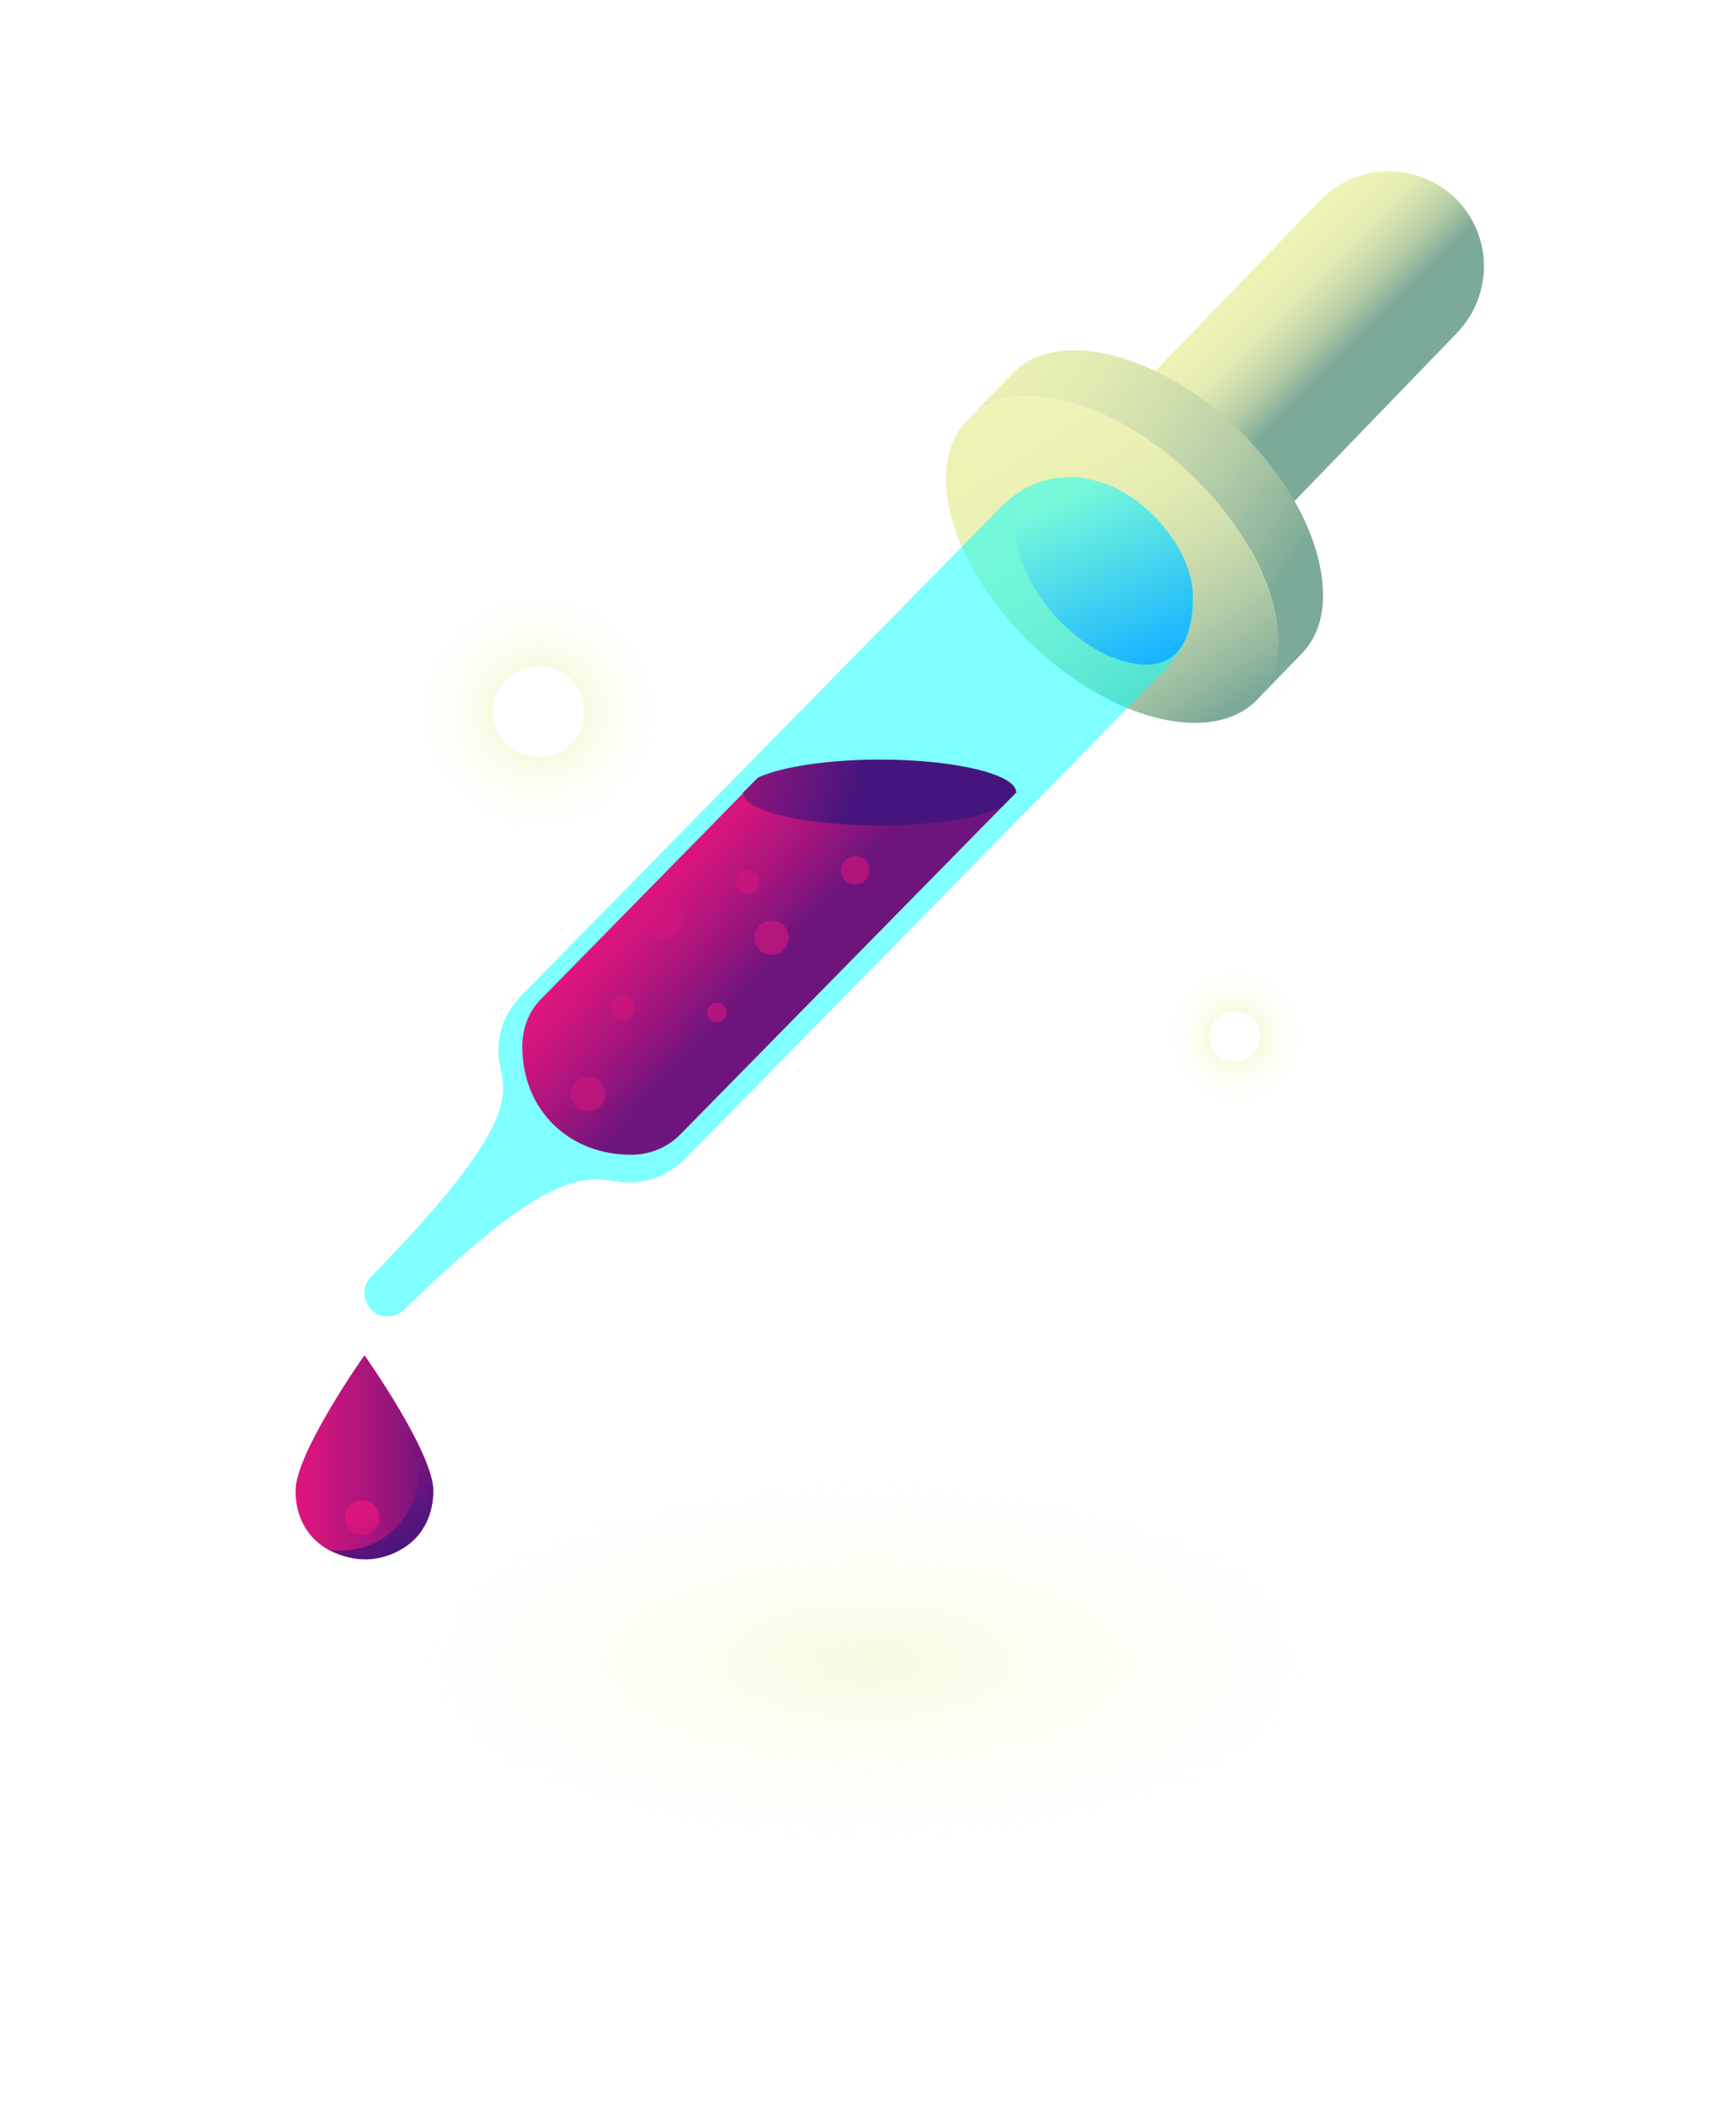 <svg xmlns="http://www.w3.org/2000/svg" x="0px" y="0px" viewBox="0 0 232 281.3">
<style type="text/css">
	.st0{opacity:0.4;fill:url(#SVGID_1_);}
	.st1{opacity:0.4;fill:url(#SVGID_2_);}
	.st2{opacity:0.4;fill:url(#SVGID_3_);}
	.st3{opacity:0.4;fill:url(#SVGID_4_);}
	.st4{opacity:0.4;fill:url(#SVGID_5_);}
	.st5{opacity:0.4;fill:url(#SVGID_6_);}
	.st6{opacity:0.4;fill:url(#SVGID_7_);}
	.st7{opacity:0.4;fill:url(#SVGID_8_);}
	.st8{opacity:0.4;fill:url(#SVGID_9_);}
	.st9{opacity:0.4;fill:url(#SVGID_10_);}
	.st10{opacity:0.4;fill:url(#SVGID_11_);}
	.st11{opacity:0.4;fill:url(#SVGID_12_);}
	.st12{opacity:0.4;fill:url(#SVGID_13_);}
	.st13{opacity:0.4;fill:url(#SVGID_14_);}
	.st14{opacity:0.4;fill:url(#SVGID_15_);}
	.st15{enable-background:new;}
	.st16{fill:url(#SVGID_16_);}
	.st17{fill:url(#SVGID_17_);}
	.st18{fill:url(#SVGID_18_);}
	.st19{fill:#EEF2B5;}
	.st20{fill:url(#SVGID_19_);}
	.st21{fill:url(#SVGID_20_);}
	.st22{fill:url(#SVGID_21_);}
	.st23{opacity:0.23;fill:url(#SVGID_22_);}
	.st24{fill:url(#SVGID_23_);}
	.st25{fill:url(#SVGID_24_);}
	.st26{fill:url(#SVGID_25_);}
	.st27{fill:url(#SVGID_26_);}
	.st28{fill:url(#SVGID_27_);}
	.st29{fill:url(#SVGID_28_);}
	.st30{opacity:0.23;fill:url(#SVGID_29_);}
	.st31{fill:url(#SVGID_30_);}
	.st32{fill:url(#SVGID_31_);}
	.st33{fill:url(#SVGID_32_);}
	.st34{fill:url(#SVGID_33_);}
	.st35{fill:url(#SVGID_34_);}
	.st36{fill:url(#SVGID_35_);}
	.st37{fill:url(#SVGID_36_);}
	.st38{fill:#FFF;}
	.st39{fill:url(#SVGID_37_);}
	.st40{fill:url(#SVGID_38_);}
	.st41{fill:#D8D8D8;}
	.st42{fill:url(#SVGID_39_);}
	.st43{fill:url(#SVGID_40_);}
	.st44{fill:url(#SVGID_41_);}
	.st45{fill:url(#SVGID_42_);}
	.st46{fill:url(#SVGID_43_);}
	.st47{fill:url(#SVGID_44_);}
	.st48{fill:url(#SVGID_45_);}
	.st49{fill:url(#SVGID_46_);}
	.st50{fill:url(#SVGID_47_);}
	.st51{fill:url(#SVGID_48_);}
	.st52{fill:url(#SVGID_49_);}
	.st53{fill:url(#SVGID_50_);}
	.st54{fill:none;}
	.st55{fill:url(#SVGID_51_);}
	.st56{fill:url(#SVGID_52_);}
	.st57{fill:url(#SVGID_53_);}
	.st58{fill:url(#SVGID_54_);}
	.st59{fill:url(#SVGID_55_);}
	.st60{fill:url(#SVGID_56_);}
	.st61{fill:url(#SVGID_57_);}
	.st62{fill:url(#SVGID_58_);}
	.st63{fill:url(#SVGID_59_);}
	.st64{fill:url(#SVGID_60_);}
	.st65{fill:url(#SVGID_61_);}
	.st66{fill:url(#SVGID_62_);}
	.st67{fill:url(#SVGID_63_);}
	.st68{fill:url(#SVGID_64_);}
	.st69{fill:url(#SVGID_65_);}
	.st70{fill:url(#SVGID_66_);}
	.st71{fill:url(#SVGID_67_);}
	.st72{fill:url(#SVGID_68_);}
	.st73{fill:url(#SVGID_69_);}
	.st74{fill:url(#SVGID_70_);}
	.st75{fill:url(#SVGID_71_);}
	.st76{fill:url(#SVGID_72_);}
	.st77{fill:url(#SVGID_73_);}
	.st78{fill:url(#SVGID_74_);}
	.st79{opacity:0.5;}
	.st80{fill:url(#SVGID_75_);}
	.st81{fill:url(#SVGID_76_);}
	.st82{fill:url(#SVGID_77_);}
	.st83{fill:url(#SVGID_78_);}
	.st84{fill:url(#SVGID_79_);}
	.st85{fill:url(#SVGID_80_);}
	.st86{fill:url(#SVGID_81_);}
	.st87{fill:url(#SVGID_82_);}
	.st88{fill:url(#SVGID_83_);}
	.st89{fill:url(#SVGID_84_);}
	.st90{fill:none;stroke:#FFF;stroke-width:2;stroke-miterlimit:10;}
	.st91{fill:url(#SVGID_85_);}
	.st92{fill:url(#SVGID_86_);}
	.st93{fill:#FFDD00;}
	.st94{fill:url(#SVGID_87_);}
	.st95{fill:url(#SVGID_88_);}
	.st96{fill:url(#SVGID_89_);}
	.st97{fill:url(#SVGID_90_);}
	.st98{fill:#F6AF17;}
	.st99{fill:url(#SVGID_91_);}
	.st100{fill:#F1F1F3;}
	.st101{fill:url(#SVGID_92_);}
	.st102{fill:url(#SVGID_93_);}
	.st103{fill:url(#SVGID_94_);}
	.st104{fill:url(#SVGID_95_);}
	.st105{fill:url(#SVGID_96_);}
	.st106{fill:url(#SVGID_97_);}
	.st107{fill:url(#SVGID_98_);}
	.st108{fill:url(#SVGID_99_);}
	.st109{fill:url(#SVGID_100_);}
	.st110{fill:url(#SVGID_101_);}
	.st111{fill:url(#SVGID_102_);}
	.st112{fill:url(#SVGID_103_);}
	.st113{fill:url(#SVGID_104_);}
	.st114{fill:url(#SVGID_105_);}
	.st115{fill:url(#SVGID_106_);}
	.st116{fill:url(#SVGID_107_);}
	.st117{fill:url(#SVGID_108_);}
	.st118{fill:url(#SVGID_109_);}
	.st119{fill:url(#SVGID_110_);}
	.st120{fill:url(#SVGID_111_);}
	.st121{fill:#61A01D;}
	.st122{fill:url(#SVGID_112_);}
	.st123{clip-path:url(#SVGID_114_);enable-background:new;}
	.st124{fill:#477513;}
	.st125{fill:#4A7913;}
	.st126{fill:url(#SVGID_115_);}
	.st127{clip-path:url(#SVGID_117_);enable-background:new;}
	.st128{fill:#73BD1E;}
	.st129{fill:url(#SVGID_118_);}
	.st130{clip-path:url(#SVGID_120_);enable-background:new;}
	.st131{fill:url(#SVGID_121_);}
	.st132{fill:url(#SVGID_122_);}
	.st133{fill:url(#SVGID_123_);}
	.st134{fill:url(#SVGID_124_);}
	.st135{fill:url(#SVGID_125_);}
	.st136{clip-path:url(#SVGID_127_);enable-background:new;}
	.st137{fill:#457112;}
	.st138{fill:#436E11;}
	.st139{fill:#3E6510;}
	.st140{fill:url(#SVGID_128_);}
	.st141{fill:url(#SVGID_129_);}
	.st142{clip-path:url(#SVGID_131_);enable-background:new;}
	.st143{fill:url(#SVGID_132_);}
	.st144{clip-path:url(#SVGID_134_);enable-background:new;}
	.st145{fill:url(#SVGID_135_);}
	.st146{fill:url(#SVGID_136_);}
	.st147{fill:url(#SVGID_137_);}
	.st148{fill:url(#SVGID_138_);}
	.st149{fill:url(#SVGID_139_);}
	.st150{fill:url(#SVGID_140_);}
	.st151{fill:url(#SVGID_141_);}
	.st152{fill:url(#SVGID_142_);}
	.st153{opacity:0.1;fill:#F1F1F3;}
	.st154{fill:url(#SVGID_143_);}
	.st155{fill:url(#SVGID_144_);}
	.st156{fill:url(#SVGID_145_);}
	.st157{fill:url(#SVGID_146_);}
	.st158{fill:url(#SVGID_147_);}
	.st159{fill:url(#SVGID_148_);}
	.st160{fill:url(#SVGID_149_);}
	.st161{fill:url(#SVGID_150_);}
	.st162{fill:url(#SVGID_151_);}
	.st163{fill:url(#SVGID_152_);}
	.st164{fill:url(#SVGID_153_);}
	.st165{fill:url(#SVGID_154_);}
	.st166{fill:url(#SVGID_155_);}
	.st167{fill:url(#SVGID_156_);}
	.st168{fill:url(#SVGID_157_);}
	.st169{fill:url(#SVGID_158_);}
	.st170{fill:url(#SVGID_159_);}
	.st171{fill:url(#SVGID_160_);}
	.st172{fill:url(#SVGID_161_);}
	.st173{fill:url(#SVGID_162_);}
	.st174{fill:url(#SVGID_163_);}
	.st175{fill:url(#SVGID_164_);}
	.st176{opacity:0.5;fill:#00FFFF;}
	.st177{fill:url(#SVGID_165_);}
	.st178{fill:url(#SVGID_166_);}
	.st179{fill:url(#SVGID_167_);}
	.st180{fill:url(#SVGID_168_);}
	.st181{fill:url(#SVGID_169_);}
	.st182{fill:url(#SVGID_170_);}
	.st183{fill:url(#SVGID_171_);}
	.st184{fill:url(#SVGID_172_);}
	.st185{fill:url(#SVGID_173_);}
	.st186{fill:url(#SVGID_174_);}
	.st187{fill:url(#SVGID_175_);}
	.st188{fill:url(#SVGID_176_);}
	.st189{fill:url(#SVGID_177_);}
	.st190{fill:url(#SVGID_178_);}
	.st191{fill:#EB8FF9;}
	.st192{fill:url(#SVGID_179_);}
	.st193{fill:url(#SVGID_180_);}
	.st194{fill:url(#SVGID_181_);}
	.st195{fill:url(#SVGID_182_);}
	.st196{fill:url(#SVGID_183_);}
	.st197{fill:url(#SVGID_184_);}
	.st198{fill:url(#SVGID_185_);}
	.st199{fill:url(#SVGID_186_);}
	.st200{opacity:0.2;fill:#FFF;}
	.st201{fill:url(#SVGID_187_);}
	.st202{fill:url(#SVGID_188_);}
	.st203{fill:url(#SVGID_189_);}
	.st204{fill:url(#SVGID_190_);}
	.st205{fill:url(#SVGID_191_);}
	.st206{fill:url(#SVGID_192_);}
	.st207{fill:url(#SVGID_193_);}
	.st208{fill:url(#SVGID_194_);}
	.st209{opacity:0.4;fill:#FFF;}
	.st210{fill:url(#SVGID_195_);}
	.st211{fill:url(#SVGID_196_);}
	.st212{fill:url(#SVGID_197_);}
	.st213{fill:url(#SVGID_198_);}
	.st214{fill:url(#SVGID_199_);}
	.st215{fill:url(#SVGID_200_);}
	.st216{fill:url(#SVGID_201_);}
	.st217{fill:url(#SVGID_202_);}
	.st218{fill:url(#SVGID_203_);}
	.st219{fill:url(#SVGID_204_);}
	.st220{fill:#00FFFF;}
	.st221{opacity:0.63;}
	.st222{fill:url(#SVGID_205_);}
	.st223{fill:url(#SVGID_206_);}
	.st224{fill:url(#SVGID_207_);}
	.st225{fill:url(#SVGID_208_);}
	.st226{fill:url(#SVGID_209_);}
	.st227{fill:url(#SVGID_210_);}
	.st228{fill:url(#SVGID_211_);}
	.st229{fill:url(#SVGID_212_);}
	.st230{fill:url(#SVGID_213_);}
	.st231{fill:url(#SVGID_214_);}
	.st232{fill:url(#SVGID_215_);}
	.st233{fill:url(#SVGID_216_);}
	.st234{opacity:0.5;fill:#5BBC6F;}
	.st235{opacity:0.5;fill:#EEF2B5;}
	.st236{opacity:0.68;fill:url(#SVGID_217_);}
	.st237{fill:url(#SVGID_218_);}
	.st238{opacity:0.54;fill:url(#SVGID_219_);}
	.st239{fill:url(#SVGID_220_);}
	.st240{fill:url(#SVGID_221_);}
	.st241{fill:url(#SVGID_222_);}
	.st242{fill:url(#SVGID_223_);}
	.st243{fill:url(#SVGID_224_);}
	.st244{fill:url(#SVGID_225_);}
	.st245{fill:url(#SVGID_226_);}
	.st246{fill:url(#SVGID_227_);}
	.st247{fill:url(#SVGID_228_);}
	.st248{fill:url(#SVGID_229_);}
	.st249{fill:url(#SVGID_230_);}
	.st250{fill:url(#SVGID_231_);}
	.st251{fill:url(#SVGID_232_);}
	.st252{fill:url(#SVGID_233_);}
	.st253{fill:url(#SVGID_234_);}
	.st254{fill:url(#SVGID_235_);}
	.st255{fill:url(#SVGID_236_);}
	.st256{fill:url(#SVGID_237_);}
	.st257{fill:url(#SVGID_238_);}
	.st258{fill:url(#SVGID_239_);}
	.st259{fill:url(#SVGID_240_);}
	.st260{fill:url(#SVGID_241_);}
	.st261{fill:url(#SVGID_242_);}
	.st262{fill:url(#SVGID_243_);}
	.st263{fill:url(#SVGID_244_);}
	.st264{fill:url(#SVGID_245_);}
	.st265{fill:url(#SVGID_246_);}
	.st266{fill:url(#SVGID_247_);}
	.st267{fill:url(#SVGID_248_);}
	.st268{fill:url(#SVGID_249_);}
	.st269{fill:url(#SVGID_250_);}
	.st270{fill:url(#SVGID_251_);}
	.st271{fill:url(#SVGID_252_);}
	.st272{fill:url(#SVGID_253_);}
	.st273{fill:url(#SVGID_254_);}
	.st274{fill:url(#SVGID_255_);}
	.st275{fill:url(#SVGID_256_);}
	.st276{fill:url(#SVGID_257_);}
	.st277{fill:url(#SVGID_258_);}
	.st278{fill:url(#SVGID_259_);}
	.st279{fill:url(#SVGID_260_);}
	.st280{fill:url(#SVGID_261_);}
	.st281{fill:url(#SVGID_262_);}
	.st282{fill:url(#SVGID_263_);}
	.st283{fill:url(#SVGID_264_);}
	.st284{fill:#0A8074;}
	.st285{fill:#232323;}
	.st286{fill:url(#SVGID_265_);}
	.st287{fill:url(#SVGID_266_);}
	.st288{fill:url(#SVGID_267_);}
	.st289{fill:url(#SVGID_268_);}
	.st290{fill:url(#SVGID_269_);}
	.st291{fill:url(#SVGID_270_);}
	.st292{fill:url(#SVGID_271_);}
	.st293{fill:url(#SVGID_272_);}
	.st294{fill:url(#SVGID_273_);}
	.st295{fill:url(#SVGID_274_);}
	.st296{fill:url(#SVGID_275_);}
	.st297{fill:url(#SVGID_276_);}
	.st298{fill:url(#SVGID_277_);}
	.st299{fill:#0D0D0D;}
	.st300{fill:url(#SVGID_278_);}
	.st301{fill:url(#SVGID_279_);}
	.st302{fill:url(#SVGID_280_);}
	.st303{fill:url(#SVGID_281_);}
	.st304{fill:url(#SVGID_282_);}
	.st305{fill:url(#SVGID_283_);}
	.st306{fill:url(#SVGID_284_);}
	.st307{fill:url(#SVGID_285_);}
	.st308{fill:url(#SVGID_286_);}
	.st309{fill:url(#SVGID_287_);}
	.st310{fill:url(#SVGID_288_);}
	.st311{fill:url(#SVGID_289_);}
	.st312{fill:url(#SVGID_290_);}
	.st313{fill:url(#SVGID_291_);}
	.st314{fill:url(#SVGID_292_);}
	.st315{fill:url(#SVGID_293_);}
	.st316{fill:url(#SVGID_294_);}
	.st317{fill:url(#SVGID_295_);}
	.st318{opacity:0.68;fill:url(#SVGID_296_);}
	.st319{fill:url(#SVGID_297_);}
	.st320{fill:url(#SVGID_298_);}
	.st321{fill:url(#SVGID_299_);}
	.st322{fill:url(#SVGID_300_);}
	.st323{fill:url(#SVGID_301_);}
	.st324{fill:url(#SVGID_302_);}
	.st325{fill:url(#SVGID_303_);}
	.st326{fill:url(#SVGID_304_);}
	.st327{fill:url(#SVGID_305_);}
	.st328{fill:url(#SVGID_306_);}
	.st329{fill:url(#SVGID_307_);}
	.st330{fill:url(#SVGID_308_);}
	.st331{fill:url(#SVGID_309_);}
	.st332{fill:url(#SVGID_310_);}
	.st333{fill:url(#SVGID_311_);}
	.st334{fill:url(#SVGID_312_);}
	.st335{fill:url(#SVGID_313_);}
	.st336{fill:url(#SVGID_314_);}
	.st337{fill:url(#SVGID_315_);}
	.st338{fill:url(#SVGID_316_);}
	.st339{fill:url(#SVGID_317_);}
	.st340{fill:url(#SVGID_318_);}
	.st341{fill:url(#SVGID_319_);}
	.st342{fill:url(#SVGID_320_);}
	.st343{fill:url(#SVGID_321_);}
	.st344{fill:url(#SVGID_322_);}
	.st345{fill:url(#SVGID_323_);}
	.st346{fill:url(#SVGID_324_);}
	.st347{fill:url(#SVGID_325_);}
	.st348{fill:url(#SVGID_326_);}
	.st349{fill:url(#SVGID_327_);}
	.st350{fill:url(#SVGID_328_);}
	.st351{fill:url(#SVGID_329_);}
	.st352{fill:url(#SVGID_330_);}
	.st353{fill:url(#SVGID_331_);}
	.st354{fill:url(#SVGID_332_);}
	.st355{fill:url(#SVGID_333_);}
	.st356{fill:url(#SVGID_334_);}
	.st357{fill:url(#SVGID_335_);}
	.st358{fill:url(#SVGID_336_);}
	.st359{fill:url(#SVGID_337_);}
	.st360{fill:url(#SVGID_338_);}
	.st361{fill:url(#SVGID_339_);}
	.st362{fill:url(#SVGID_340_);}
	.st363{fill:url(#SVGID_341_);}
	.st364{fill:url(#SVGID_342_);}
	.st365{fill:url(#SVGID_343_);}
	.st366{fill:url(#SVGID_344_);}
	.st367{opacity:0.4;fill:url(#SVGID_345_);}
	.st368{fill:url(#XMLID_6_);}
	.st369{fill:url(#XMLID_21_);}
	.st370{fill:url(#XMLID_22_);}
	.st371{fill:#FFEECC;}
	.st372{fill:url(#XMLID_23_);}
	.st373{fill:url(#XMLID_24_);}
	.st374{fill:url(#SVGID_346_);}
	.st375{fill:url(#XMLID_25_);}
	.st376{fill:url(#XMLID_26_);}
	.st377{fill:url(#XMLID_27_);}
	.st378{fill:url(#XMLID_28_);}
	.st379{fill:url(#XMLID_29_);}
	.st380{fill:url(#SVGID_347_);}
	.st381{opacity:0.4;fill:url(#SVGID_348_);}
	.st382{opacity:0.4;fill:url(#SVGID_349_);}
	.st383{fill:url(#SVGID_350_);}
	.st384{fill:url(#SVGID_351_);}
	.st385{fill:#77D6FC;}
	.st386{fill:url(#SVGID_352_);}
	.st387{opacity:5.000000e-02;fill:#F1F1F3;}
	.st388{fill:url(#SVGID_353_);}
	.st389{fill:url(#SVGID_354_);}
	.st390{fill:url(#SVGID_355_);}
	.st391{fill:url(#SVGID_356_);}
	.st392{opacity:0.5;fill:#5BC8FF;}
	.st393{fill:#9DE5FC;}
	.st394{opacity:0.7;fill:#3DBDFC;}
	.st395{fill:url(#SVGID_357_);}
	.st396{fill:url(#SVGID_358_);}
	.st397{fill:url(#SVGID_359_);}
	.st398{fill:#EAEAEC;}
	.st399{fill:#5A6268;}
	.st400{fill:url(#SVGID_360_);}
	.st401{fill:url(#SVGID_361_);}
	.st402{fill:url(#SVGID_362_);}
	.st403{fill:url(#SVGID_363_);}
	.st404{fill:url(#SVGID_364_);}
	.st405{fill:url(#SVGID_365_);}
	.st406{fill:url(#SVGID_366_);}
	.st407{opacity:0.5;fill:#FFF;}
	.st408{fill:url(#SVGID_367_);}
	.st409{fill:url(#SVGID_368_);}
	.st410{fill:url(#SVGID_369_);}
	.st411{fill:url(#SVGID_370_);}
	.st412{fill:url(#SVGID_371_);}
	.st413{fill:url(#SVGID_372_);}
	.st414{fill:url(#SVGID_373_);}
	.st415{fill:url(#SVGID_374_);}
	.st416{fill:url(#SVGID_375_);}
	.st417{fill:url(#SVGID_376_);}
	.st418{fill:url(#SVGID_377_);}
	.st419{fill:url(#SVGID_378_);}
	.st420{fill:url(#SVGID_379_);}
	.st421{fill:url(#SVGID_380_);}
	.st422{fill:url(#SVGID_381_);}
	.st423{fill:url(#SVGID_382_);}
	.st424{fill:url(#SVGID_383_);}
	.st425{fill:url(#SVGID_384_);}
	.st426{fill:url(#SVGID_385_);}
	.st427{fill:url(#SVGID_386_);}
	.st428{fill:url(#SVGID_387_);}
	.st429{fill:url(#SVGID_388_);}
	.st430{fill:url(#SVGID_389_);}
	.st431{fill:url(#SVGID_390_);}
	.st432{fill:url(#SVGID_391_);}
	.st433{fill:url(#SVGID_392_);}
	.st434{fill:url(#SVGID_393_);}
	.st435{fill:url(#SVGID_394_);}
	.st436{fill:url(#SVGID_395_);}
	.st437{fill:url(#SVGID_396_);}
	.st438{fill:url(#SVGID_397_);}
	.st439{fill:url(#SVGID_398_);}
	.st440{fill:url(#SVGID_399_);}
	.st441{fill:url(#SVGID_400_);}
	.st442{fill:url(#SVGID_401_);}
	.st443{fill:url(#SVGID_402_);}
	.st444{fill:url(#SVGID_403_);}
	.st445{fill:url(#SVGID_404_);}
	.st446{clip-path:url(#SVGID_406_);}
	.st447{fill:url(#SVGID_407_);}
	.st448{fill:url(#SVGID_408_);}
	.st449{fill:url(#SVGID_409_);}
	.st450{fill:url(#SVGID_410_);}
	.st451{filter:url(#Adobe_OpacityMaskFilter);}
	.st452{opacity:0.75;mask:url(#SVGID_411_);}
	.st453{fill:url(#SVGID_412_);}
	.st454{fill:url(#SVGID_413_);}
	.st455{fill:url(#SVGID_414_);}
	.st456{clip-path:url(#SVGID_406_);fill:url(#SVGID_415_);}
	.st457{fill:url(#SVGID_416_);}
	.st458{fill:url(#SVGID_417_);}
	.st459{fill:url(#SVGID_418_);}
	.st460{fill:url(#SVGID_419_);}
	.st461{fill:url(#SVGID_420_);}
</style>
<radialGradient id="SVGID_1_" cx="174.182" cy="-1390.191" r="13.188" gradientTransform="matrix(5.165 0 0 2.075 -783.684 3106.702)" gradientUnits="userSpaceOnUse">
	<stop offset="0" style="stop-color:#EEF2B5"/>
	<stop offset="0.211" style="stop-color:#F0F4BE;stop-opacity:0.789"/>
	<stop offset="0.555" style="stop-color:#F6F8D6;stop-opacity:0.445"/>
	<stop offset="0.987" style="stop-color:#FFFFFE;stop-opacity:1.342875e-02"/>
	<stop offset="1" style="stop-color:#FFF;stop-opacity:0"/>
</radialGradient>
<ellipse class="st0" cx="116" cy="221.8" rx="68.1" ry="27.4"/>
<g>
	<g>
		<g>
			<g>
				<g>
					<linearGradient id="SVGID_2_" gradientUnits="userSpaceOnUse" x1="167.277" y1="37.451" x2="178.387" y2="48.561">
						<stop offset="0" style="stop-color:#EEF2B5"/>
						<stop offset="0.204" style="stop-color:#EAF0B4"/>
						<stop offset="0.389" style="stop-color:#DFE9B1"/>
						<stop offset="0.566" style="stop-color:#CDDDAD"/>
						<stop offset="0.738" style="stop-color:#B3CDA7"/>
						<stop offset="0.906" style="stop-color:#92B89E"/>
						<stop offset="1" style="stop-color:#7CAA99"/>
					</linearGradient>
					<path style="fill:url(#SVGID_2_);" d="M194.5,26.5c-5.1-4.9-13.2-4.8-18.1,0.3l-28.5,29.5L166.2,74l28.5-29.5
						C199.6,39.4,199.5,31.4,194.5,26.5z"/>
					<g>
						<g class="st15">
							<linearGradient id="SVGID_3_" gradientUnits="userSpaceOnUse" x1="123.913" y1="46.914" x2="171.131" y2="77.864">
								<stop offset="0" style="stop-color:#EEF2B5"/>
								<stop offset="0.204" style="stop-color:#EAF0B4"/>
								<stop offset="0.389" style="stop-color:#DFE9B1"/>
								<stop offset="0.566" style="stop-color:#CDDDAD"/>
								<stop offset="0.738" style="stop-color:#B3CDA7"/>
								<stop offset="0.906" style="stop-color:#92B89E"/>
								<stop offset="1" style="stop-color:#7CAA99"/>
							</linearGradient>
							<path style="fill:url(#SVGID_3_);" d="M148.7,47.5c-5.9-1.5-10.6-0.5-13.4,2.4l-6,6.2c2.8-2.9,7.5-3.9,13.4-2.4
								c11.8,3,24,14.9,27.3,26.5c1.6,5.8,0.7,10.5-2,13.3l6-6.2c2.8-2.9,3.6-7.5,2-13.3C172.8,62.4,160.6,50.5,148.7,47.5z"/>
							<g>
								<linearGradient id="SVGID_4_" gradientUnits="userSpaceOnUse" x1="137.641" y1="57.613" x2="162.242" y2="96.101">
									<stop offset="0" style="stop-color:#EEF2B5"/>
									<stop offset="0.204" style="stop-color:#EAF0B4"/>
									<stop offset="0.389" style="stop-color:#DFE9B1"/>
									<stop offset="0.566" style="stop-color:#CDDDAD"/>
									<stop offset="0.738" style="stop-color:#B3CDA7"/>
									<stop offset="0.906" style="stop-color:#92B89E"/>
									<stop offset="1" style="stop-color:#7CAA99"/>
								</linearGradient>
								<path style="fill:url(#SVGID_4_);" d="M142.7,53.7c11.8,3,24,14.9,27.3,26.5c3.3,11.7-3.6,18.7-15.5,15.7
									c-11.8-3-24-14.9-27.3-26.5C124,57.8,130.9,50.8,142.7,53.7z"/>
							</g>
						</g>
					</g>
				</g>
				<g>
					
						<linearGradient id="SVGID_5_" gradientUnits="userSpaceOnUse" x1="500.089" y1="133.781" x2="513.886" y2="155.368" gradientTransform="matrix(1.009 0.114 -0.137 0.959 -343.327 -119.362)">
						<stop offset="0" style="stop-color:#EEF2B5"/>
						<stop offset="1" style="stop-color:#3169FF"/>
					</linearGradient>
					<path style="fill:url(#SVGID_5_);" d="M146,64.1c3.3,0.6,6.9,3.2,9.3,6.1c2.5,2.9,4.1,6.2,4.1,9.5c0,8.1-3.9,10.6-10.3,8.3
						c-6.4-2.3-12.3-9.4-13.3-15.9C135,65.7,138.5,62.6,146,64.1z"/>
				</g>
				<path class="st176" d="M154.2,68.9c-6-6-14.4-7.2-20.4-1.2l-64,65.2c-2.1,2.1-3.3,4.8-3.2,7.8c0.2,4.9,5.3,7.1-17,29.9
					c-1.2,1.2-1.2,3.1,0,4.4c1.2,1.2,3.1,1.2,4.4,0c21.8-21.3,25-17.1,29.8-17c2.9,0.1,5.7-1.1,7.8-3.2l64-65.2
					C161.6,83.5,160.2,74.9,154.2,68.9z"/>
				<g>
					<g>
						<linearGradient id="SVGID_6_" gradientUnits="userSpaceOnUse" x1="90.11" y1="114.66" x2="104.394" y2="127.605">
							<stop offset="0" style="stop-color:#DE157D"/>
							<stop offset="0.198" style="stop-color:#CD157D"/>
							<stop offset="0.591" style="stop-color:#A1157D"/>
							<stop offset="1" style="stop-color:#6D157D"/>
						</linearGradient>
						<path style="fill:url(#SVGID_6_);" d="M72.5,133.3c-1.8,1.7-2.7,4.1-2.7,6.5c0,8.7,6.4,14.5,14.5,14.5c2.5,0,4.8-0.9,6.6-2.7
							l45-45.8H99.5L72.5,133.3z"/>
					</g>
				</g>
			</g>
			<g>
				<linearGradient id="SVGID_7_" gradientUnits="userSpaceOnUse" x1="81.549" y1="94.747" x2="114.879" y2="105.063">
					<stop offset="0" style="stop-color:#DE157D"/>
					<stop offset="0.153" style="stop-color:#CD157D"/>
					<stop offset="0.457" style="stop-color:#A1157D"/>
					<stop offset="0.879" style="stop-color:#5B157D"/>
					<stop offset="1" style="stop-color:#45157D"/>
				</linearGradient>
				<path style="fill:url(#SVGID_7_);" d="M117.6,101.5c-7.1,0-13.3,1-16.3,2.4l-2,2c0,2.5,8.2,4.4,18.2,4.4c7.1,0,13.3-1,16.3-2.4
					l2-2v0C135.9,103.5,127.7,101.5,117.6,101.5z"/>
			</g>
		</g>
		<linearGradient id="SVGID_8_" gradientUnits="userSpaceOnUse" x1="65.71" y1="134.148" x2="102.76" y2="168.817">
			<stop offset="0" style="stop-color:#DE157D"/>
			<stop offset="0.198" style="stop-color:#CD157D"/>
			<stop offset="0.591" style="stop-color:#A1157D"/>
			<stop offset="1" style="stop-color:#6D157D"/>
		</linearGradient>
		<circle style="fill:url(#SVGID_8_);" cx="78.6" cy="146.2" r="2.3"/>
		<linearGradient id="SVGID_9_" gradientUnits="userSpaceOnUse" x1="73.658" y1="125.653" x2="110.708" y2="160.322">
			<stop offset="0" style="stop-color:#DE157D"/>
			<stop offset="0.198" style="stop-color:#CD157D"/>
			<stop offset="0.591" style="stop-color:#A1157D"/>
			<stop offset="1" style="stop-color:#6D157D"/>
		</linearGradient>
		<path style="fill:url(#SVGID_9_);" d="M84.8,134.7c0,0.9-0.7,1.6-1.6,1.6s-1.6-0.7-1.6-1.6c0-0.9,0.7-1.6,1.6-1.6
			S84.8,133.8,84.8,134.7z"/>
		<linearGradient id="SVGID_10_" gradientUnits="userSpaceOnUse" x1="82.069" y1="116.665" x2="119.119" y2="151.334">
			<stop offset="0" style="stop-color:#DE157D"/>
			<stop offset="0.198" style="stop-color:#CD157D"/>
			<stop offset="0.591" style="stop-color:#A1157D"/>
			<stop offset="1" style="stop-color:#6D157D"/>
		</linearGradient>
		<circle style="fill:url(#SVGID_10_);" cx="88.8" cy="123" r="2.3"/>
		<linearGradient id="SVGID_11_" gradientUnits="userSpaceOnUse" x1="79.178" y1="119.754" x2="116.228" y2="154.423">
			<stop offset="0" style="stop-color:#DE157D"/>
			<stop offset="0.198" style="stop-color:#CD157D"/>
			<stop offset="0.591" style="stop-color:#A1157D"/>
			<stop offset="1" style="stop-color:#6D157D"/>
		</linearGradient>
		<path style="fill:url(#SVGID_11_);" d="M97.1,135.3c0,0.7-0.6,1.3-1.3,1.3c-0.7,0-1.3-0.6-1.3-1.3c0-0.7,0.6-1.3,1.3-1.3
			C96.5,134,97.1,134.5,97.1,135.3z"/>
		<linearGradient id="SVGID_12_" gradientUnits="userSpaceOnUse" x1="87.558" y1="110.799" x2="124.608" y2="145.468">
			<stop offset="0" style="stop-color:#DE157D"/>
			<stop offset="0.198" style="stop-color:#CD157D"/>
			<stop offset="0.591" style="stop-color:#A1157D"/>
			<stop offset="1" style="stop-color:#6D157D"/>
		</linearGradient>
		<circle style="fill:url(#SVGID_12_);" cx="103.1" cy="125.3" r="2.3"/>
		<linearGradient id="SVGID_13_" gradientUnits="userSpaceOnUse" x1="97.305" y1="100.383" x2="134.355" y2="135.052">
			<stop offset="0" style="stop-color:#DE157D"/>
			<stop offset="0.198" style="stop-color:#CD157D"/>
			<stop offset="0.591" style="stop-color:#A1157D"/>
			<stop offset="1" style="stop-color:#6D157D"/>
		</linearGradient>
		<path style="fill:url(#SVGID_13_);" d="M116.2,116.3c0,1-0.8,1.9-1.9,1.9s-1.9-0.8-1.9-1.9c0-1,0.8-1.9,1.9-1.9
			S116.2,115.2,116.2,116.3z"/>
		<linearGradient id="SVGID_14_" gradientUnits="userSpaceOnUse" x1="89.806" y1="108.396" x2="126.856" y2="143.065">
			<stop offset="0" style="stop-color:#DE157D"/>
			<stop offset="0.198" style="stop-color:#CD157D"/>
			<stop offset="0.591" style="stop-color:#A1157D"/>
			<stop offset="1" style="stop-color:#6D157D"/>
		</linearGradient>
		<path style="fill:url(#SVGID_14_);" d="M101.5,117.8c0,0.9-0.7,1.6-1.6,1.6c-0.9,0-1.6-0.7-1.6-1.6c0-0.9,0.7-1.6,1.6-1.6
			C100.8,116.3,101.5,117,101.5,117.8z"/>
	</g>
	<g>
		<g>
			<linearGradient id="SVGID_15_" gradientUnits="userSpaceOnUse" x1="39.504" y1="194.678" x2="57.869" y2="194.678">
				<stop offset="0" style="stop-color:#DE157D"/>
				<stop offset="0.198" style="stop-color:#CD157D"/>
				<stop offset="0.591" style="stop-color:#A1157D"/>
				<stop offset="1" style="stop-color:#6D157D"/>
			</linearGradient>
			<path style="fill:url(#SVGID_15_);" d="M48.7,181.1c0,0-9.2,13-9.2,18.1c0,12.1,18.4,12.2,18.4,0
				C57.9,194.1,48.7,181.1,48.7,181.1z"/>
		</g>
		<g>
			<linearGradient id="SVGID_16_" gradientUnits="userSpaceOnUse" x1="36.104" y1="177.81" x2="54.852" y2="207.272">
				<stop offset="0" style="stop-color:#DE157D"/>
				<stop offset="0.153" style="stop-color:#CD157D"/>
				<stop offset="0.457" style="stop-color:#A1157D"/>
				<stop offset="0.879" style="stop-color:#5B157D"/>
				<stop offset="1" style="stop-color:#45157D"/>
			</linearGradient>
			<path class="st16" d="M48.7,181.1C48.7,181.1,48.7,181.1,48.7,181.1c3,4.9,7.2,12.1,7.2,15.7c0,6-5.1,11.1-11.7,10.3
				c6.2,3.6,13.7-0.9,13.7-7.9C57.9,194.1,48.7,181.1,48.7,181.1z"/>
		</g>
	</g>
</g>
<linearGradient id="SVGID_17_" gradientUnits="userSpaceOnUse" x1="47.008" y1="201.309" x2="59.722" y2="215.205">
	<stop offset="0" style="stop-color:#DE157D"/>
	<stop offset="0.198" style="stop-color:#CD157D"/>
	<stop offset="0.591" style="stop-color:#A1157D"/>
	<stop offset="1" style="stop-color:#6D157D"/>
</linearGradient>
<path class="st17" d="M50.7,202.8c0,1.3-1,2.3-2.3,2.3c-1.3,0-2.3-1-2.3-2.3s1-2.3,2.3-2.3C49.6,200.4,50.7,201.5,50.7,202.8z"/>
<radialGradient id="SVGID_18_" cx="72.023" cy="95.084" r="17.076" gradientUnits="userSpaceOnUse">
	<stop offset="0" style="stop-color:#EEF2B5"/>
	<stop offset="1" style="stop-color:#FFF;stop-opacity:0"/>
</radialGradient>
<circle class="st18" cx="72" cy="95.1" r="17.1"/>
<circle class="st38" cx="72" cy="95.1" r="6.1"/>
<radialGradient id="SVGID_19_" cx="165.046" cy="138.46" r="9.711" gradientUnits="userSpaceOnUse">
	<stop offset="0" style="stop-color:#EEF2B5"/>
	<stop offset="1" style="stop-color:#FFF;stop-opacity:0"/>
</radialGradient>
<circle class="st20" cx="165" cy="138.5" r="9.7"/>
<circle class="st38" cx="165" cy="138.5" r="3.4"/>
</svg>
